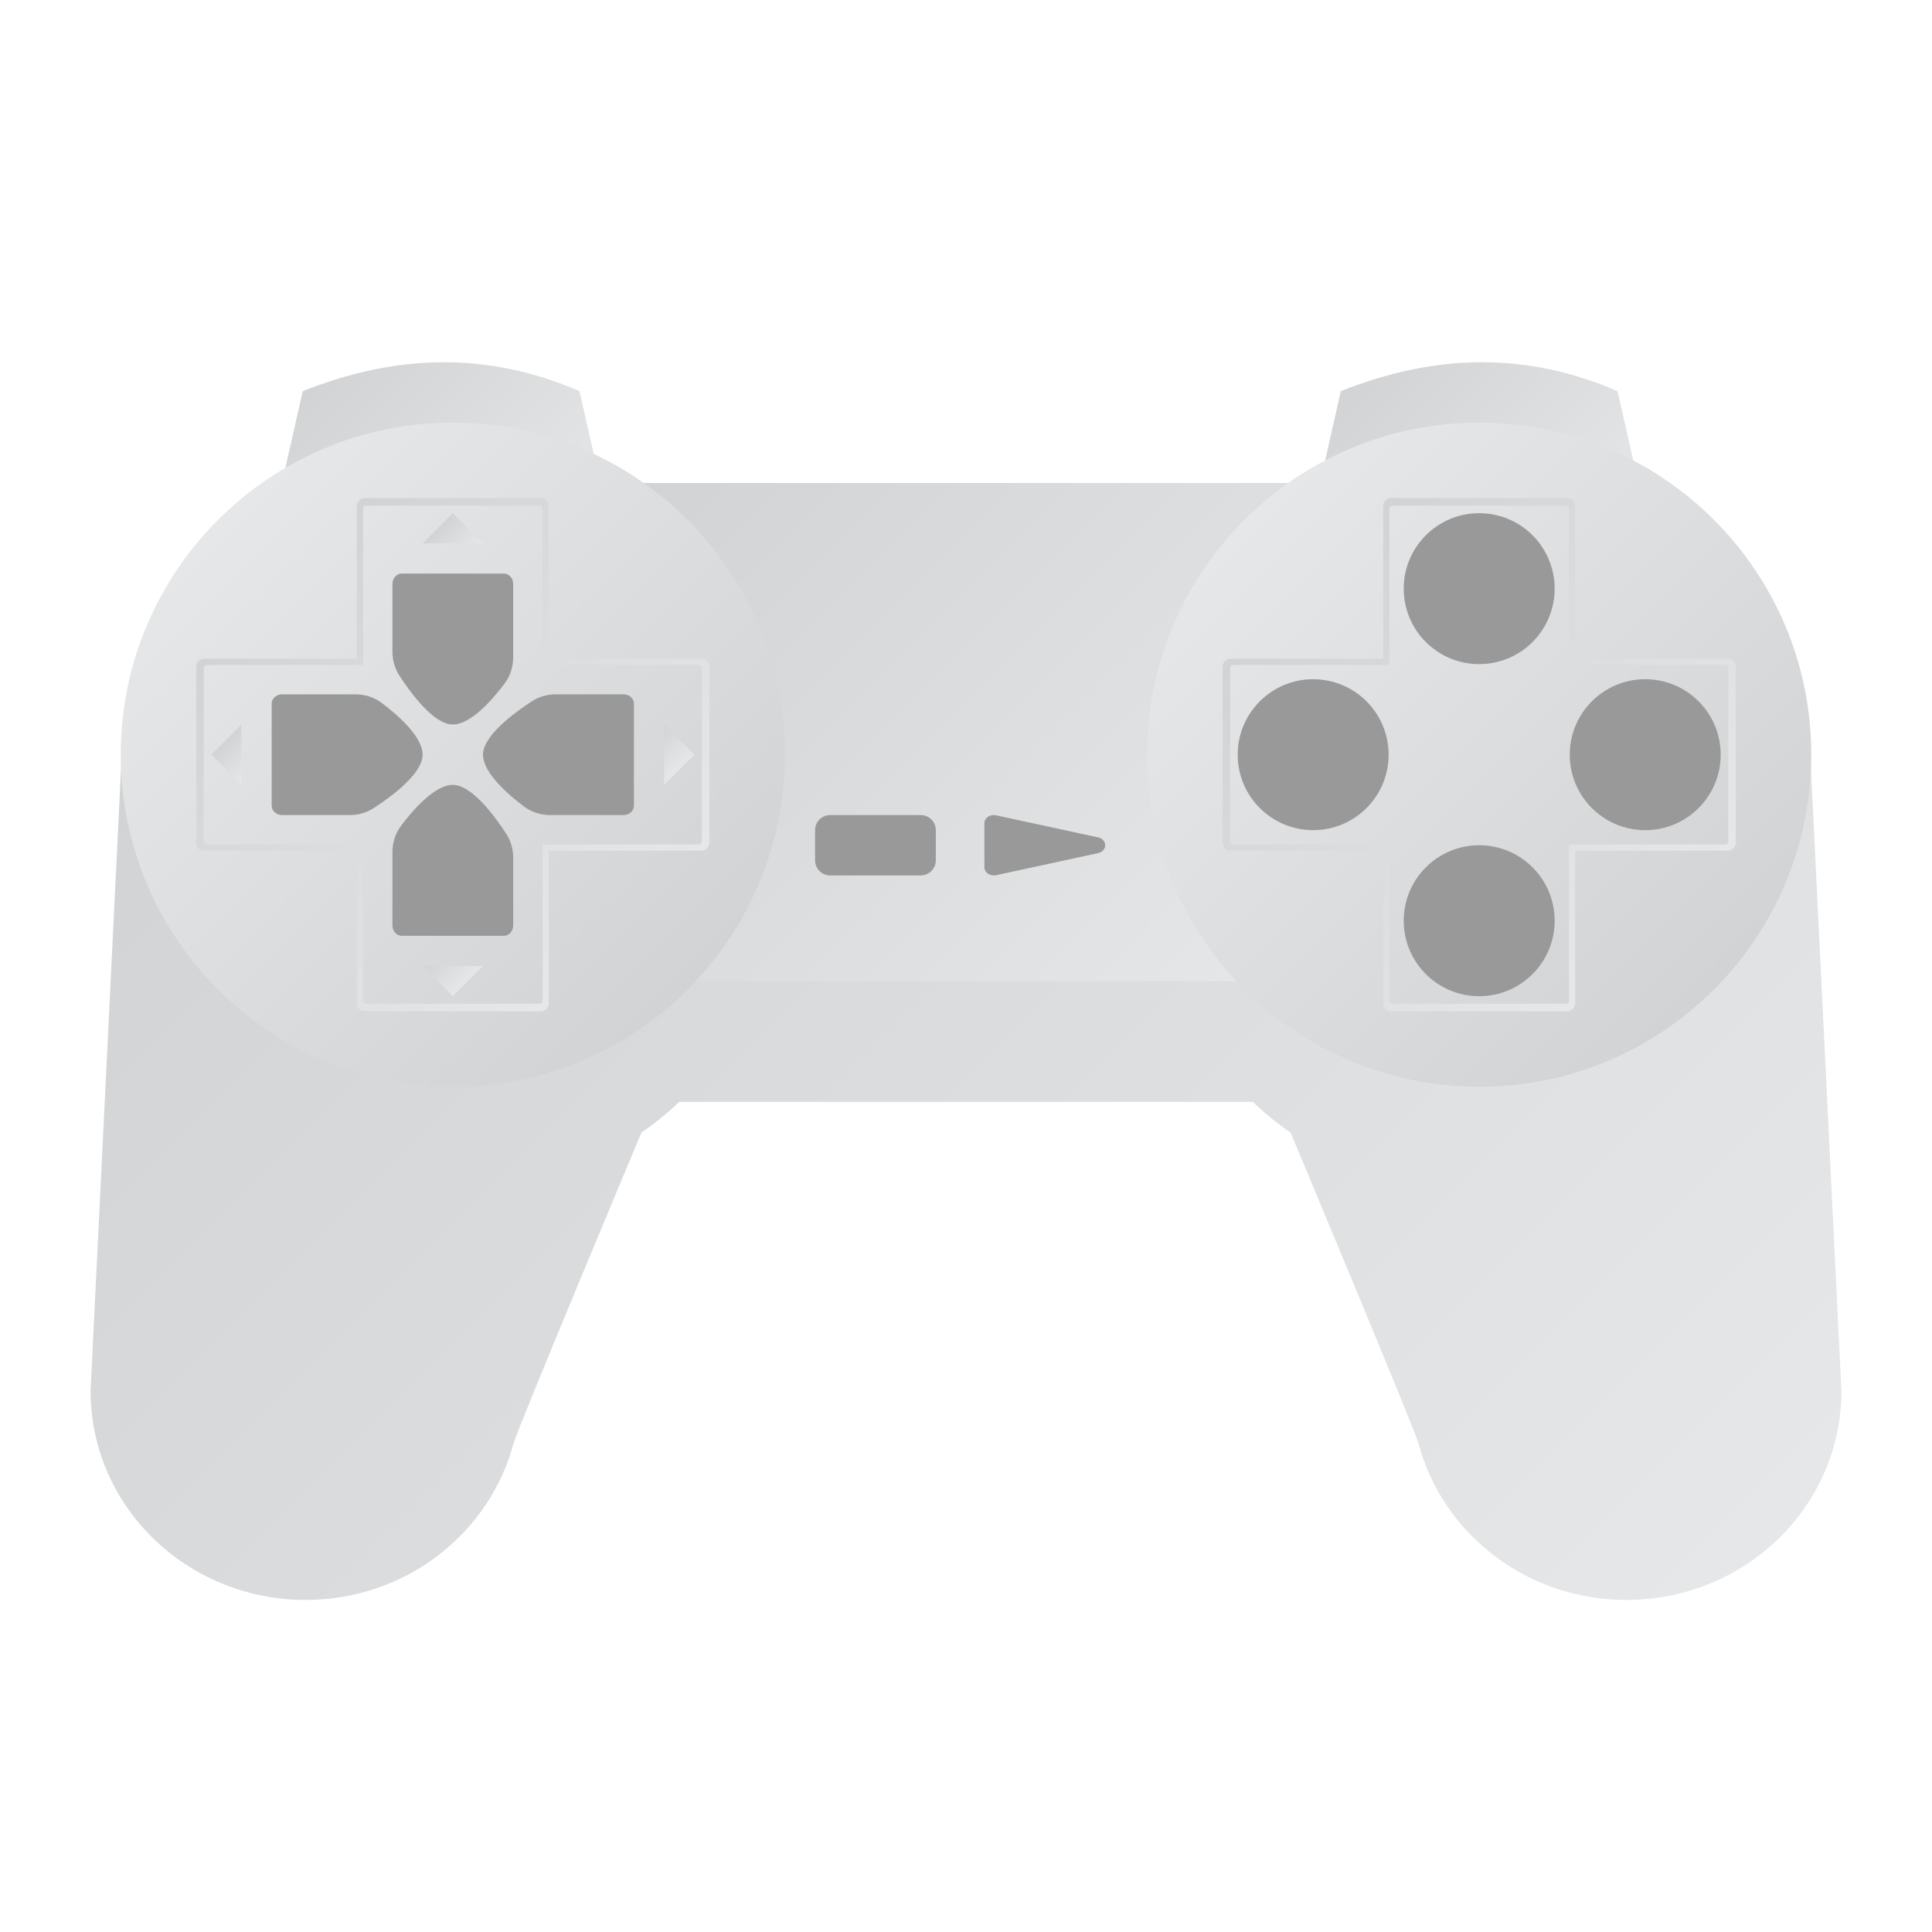 <?xml version="1.0" encoding="UTF-8" standalone="no"?>
<svg
   xmlns:dc="http://purl.org/dc/elements/1.1/"
   xmlns:cc="http://creativecommons.org/ns#"
   xmlns:rdf="http://www.w3.org/1999/02/22-rdf-syntax-ns#"
   xmlns:svg="http://www.w3.org/2000/svg"
   xmlns="http://www.w3.org/2000/svg"
   viewBox="0 0 320 320"
   height="320"
   width="320"
   xml:space="preserve"
   version="1.1"
   id="svg2"><defs
     id="defs6"><clipPath
       id="clipPath16"
       clipPathUnits="userSpaceOnUse"><path
         id="path18"
         d="m 160.888,159.003 -65.777,0 C 88.052,169.257 76.088,176 62.516,176 l 0,0 c -15.36,0 -28.652,-8.641 -35.113,-21.228 l 0,0 -11.333,0 L 12,71.693 C 12,56.398 24.755,44 40.491,44 l 0,0 c 13.262,0 24.382,8.816 27.554,20.743 l 0,0 c 0.519,1.949 16.943,41.184 16.943,41.184 l 0,0 c 1.785,1.223 3.463,2.584 5.015,4.073 l 0,0 75.994,0 c 1.551,-1.489 3.229,-2.85 5.014,-4.073 l 0,0 c 0,0 16.425,-39.235 16.942,-41.184 l 0,0 C 191.127,52.816 202.246,44 215.509,44 l 0,0 C 231.243,44 244,56.398 244,71.693 l 0,0 -4.071,83.079 -11.333,0 C 222.134,167.359 208.843,176 193.484,176 l 0,0 c -13.572,0 -25.537,-6.743 -32.596,-16.997" /></clipPath><linearGradient
       id="linearGradient24"
       spreadMethod="pad"
       gradientTransform="matrix(-161.125,161.125,161.125,161.125,208.562,25.014)"
       gradientUnits="userSpaceOnUse"
       y2="0"
       x2="1"
       y1="0"
       x1="0"><stop
         id="stop26"
         offset="0"
         style="stop-opacity:1;stop-color:#e6e7e8" /><stop
         id="stop28"
         offset="1"
         style="stop-opacity:1;stop-color:#d1d3d4" /></linearGradient><clipPath
       id="clipPath36"
       clipPathUnits="userSpaceOnUse"><path
         id="path38"
         d="m 84,126 88,0 0,66 -88,0 0,-66 z" /></clipPath><linearGradient
       id="linearGradient44"
       spreadMethod="pad"
       gradientTransform="matrix(-77,77,77,77,166.5,120.5)"
       gradientUnits="userSpaceOnUse"
       y2="0"
       x2="1"
       y1="0"
       x1="0"><stop
         id="stop46"
         offset="0"
         style="stop-opacity:1;stop-color:#e6e7e8" /><stop
         id="stop48"
         offset="1"
         style="stop-opacity:1;stop-color:#d1d3d4" /></linearGradient><clipPath
       id="clipPath56"
       clipPathUnits="userSpaceOnUse"><path
         id="path58"
         d="M 40.118,204.169 36.452,188 l 44,0 -3.667,16.169 C 70.685,206.809 64.708,208 58.828,208 l 0,0 c -6.341,0 -12.568,-1.385 -18.71,-3.831" /></clipPath><linearGradient
       id="linearGradient64"
       spreadMethod="pad"
       gradientTransform="matrix(-28.251,28.251,28.251,28.251,72.577,180.126)"
       gradientUnits="userSpaceOnUse"
       y2="0"
       x2="1"
       y1="0"
       x1="0"><stop
         id="stop66"
         offset="0"
         style="stop-opacity:1;stop-color:#e6e7e8" /><stop
         id="stop68"
         offset="1"
         style="stop-opacity:1;stop-color:#d1d3d4" /></linearGradient><clipPath
       id="clipPath76"
       clipPathUnits="userSpaceOnUse"><path
         id="path78"
         d="M 177.666,204.169 174,188 l 44,0 -3.667,16.169 c -6.1,2.64 -12.077,3.831 -17.957,3.831 l 0,0 c -6.34,0 -12.568,-1.385 -18.71,-3.831" /></clipPath><linearGradient
       id="linearGradient84"
       spreadMethod="pad"
       gradientTransform="matrix(-28.251,28.251,28.251,28.251,210.126,180.126)"
       gradientUnits="userSpaceOnUse"
       y2="0"
       x2="1"
       y1="0"
       x1="0"><stop
         id="stop86"
         offset="0"
         style="stop-opacity:1;stop-color:#e6e7e8" /><stop
         id="stop88"
         offset="1"
         style="stop-opacity:1;stop-color:#d1d3d4" /></linearGradient><clipPath
       id="clipPath96"
       clipPathUnits="userSpaceOnUse"><path
         id="path98"
         d="m 16,156 c 0,-24.3 19.699,-44 44,-44 l 0,0 c 24.3,0 44,19.7 44,44 l 0,0 c 0,24.301 -19.7,44 -44,44 l 0,0 C 35.699,200 16,180.301 16,156" /></clipPath><linearGradient
       id="linearGradient104"
       spreadMethod="pad"
       gradientTransform="matrix(62.225,-62.225,-62.225,-62.225,28.887,187.113)"
       gradientUnits="userSpaceOnUse"
       y2="0"
       x2="1"
       y1="0"
       x1="0"><stop
         id="stop106"
         offset="0"
         style="stop-opacity:1;stop-color:#e6e7e8" /><stop
         id="stop108"
         offset="1"
         style="stop-opacity:1;stop-color:#d1d3d4" /></linearGradient><clipPath
       id="clipPath116"
       clipPathUnits="userSpaceOnUse"><path
         id="path118"
         d="m 152,156 c 0,-24.3 19.699,-44 44,-44 l 0,0 c 24.3,0 44,19.7 44,44 l 0,0 c 0,24.301 -19.7,44 -44,44 l 0,0 c -24.301,0 -44,-19.699 -44,-44" /></clipPath><linearGradient
       id="linearGradient124"
       spreadMethod="pad"
       gradientTransform="matrix(62.225,-62.225,-62.225,-62.225,164.887,187.113)"
       gradientUnits="userSpaceOnUse"
       y2="0"
       x2="1"
       y1="0"
       x1="0"><stop
         id="stop126"
         offset="0"
         style="stop-opacity:1;stop-color:#e6e7e8" /><stop
         id="stop128"
         offset="1"
         style="stop-opacity:1;stop-color:#d1d3d4" /></linearGradient><clipPath
       id="clipPath136"
       clipPathUnits="userSpaceOnUse"><path
         id="path138"
         d="M 0,256 256,256 256,0 0,0 0,256 Z" /></clipPath><clipPath
       id="clipPath148"
       clipPathUnits="userSpaceOnUse"><path
         id="path150"
         d="m 184.366,190 c -0.598,0 -1.082,-0.484 -1.082,-1.082 l 0,0 0,-20.202 -20.202,0 c -0.598,0 -1.082,-0.484 -1.082,-1.082 l 0,0 0,-23.268 c 0,-0.597 0.484,-1.082 1.082,-1.082 l 0,0 20.202,0 0,-20.202 c 0,-0.597 0.484,-1.082 1.082,-1.082 l 0,0 23.268,0 c 0.598,0 1.082,0.485 1.082,1.082 l 0,0 0,20.202 20.202,0 c 0.597,0 1.082,0.485 1.082,1.082 l 0,0 0,23.268 c 0,0.598 -0.485,1.082 -1.082,1.082 l 0,0 -20.202,0 0,20.202 c 0,0.598 -0.484,1.082 -1.082,1.082 l 0,0 -23.268,0 z M 163,144.464 l 0,23.073 c 0,0.197 0.16,0.357 0.358,0.357 l 0,0 20.032,0 0.716,0 0,0.716 0,20.033 c 0,0.197 0.16,0.357 0.357,0.357 l 0,0 23.073,0 c 0.197,0 0.359,-0.16 0.359,-0.357 l 0,0 0,-20.033 0,-0.716 0.715,0 20.032,0 c 0.197,0 0.358,-0.16 0.358,-0.357 l 0,0 0,-23.073 c 0,-0.198 -0.161,-0.359 -0.358,-0.359 l 0,0 -20.032,0 -0.715,0 0,-0.714 0,-20.033 c 0,-0.197 -0.162,-0.358 -0.359,-0.358 l 0,0 -23.073,0 c -0.197,0 -0.357,0.161 -0.357,0.358 l 0,0 0,20.033 0,0.714 -0.716,0 -20.032,0 c -0.198,0 -0.358,0.161 -0.358,0.359" /></clipPath><linearGradient
       id="linearGradient156"
       spreadMethod="pad"
       gradientTransform="matrix(-46.082,46.082,46.082,46.082,219.041,132.959)"
       gradientUnits="userSpaceOnUse"
       y2="0"
       x2="1"
       y1="0"
       x1="0"><stop
         id="stop158"
         offset="0"
         style="stop-opacity:1;stop-color:#e6e7e8" /><stop
         id="stop160"
         offset="1"
         style="stop-opacity:1;stop-color:#d1d3d4" /></linearGradient><clipPath
       id="clipPath168"
       clipPathUnits="userSpaceOnUse"><path
         id="path170"
         d="m 48.366,190 c -0.598,0 -1.082,-0.484 -1.082,-1.082 l 0,0 0,-20.202 -20.202,0 c -0.598,0 -1.082,-0.484 -1.082,-1.082 l 0,0 0,-23.268 c 0,-0.597 0.484,-1.082 1.082,-1.082 l 0,0 20.202,0 0,-20.202 c 0,-0.597 0.484,-1.082 1.082,-1.082 l 0,0 23.268,0 c 0.597,0 1.082,0.485 1.082,1.082 l 0,0 0,20.202 20.202,0 c 0.597,0 1.082,0.485 1.082,1.082 l 0,0 0,23.268 c 0,0.598 -0.485,1.082 -1.082,1.082 l 0,0 -20.202,0 0,20.202 c 0,0.598 -0.485,1.082 -1.082,1.082 l 0,0 -23.268,0 z M 27,144.464 l 0,23.073 c 0,0.197 0.16,0.357 0.357,0.357 l 0,0 20.033,0 0.716,0 0,0.716 0,20.033 c 0,0.197 0.16,0.357 0.357,0.357 l 0,0 23.073,0 c 0.198,0 0.359,-0.16 0.359,-0.357 l 0,0 0,-20.033 0,-0.716 0.715,0 20.032,0 c 0.198,0 0.358,-0.16 0.358,-0.357 l 0,0 0,-23.073 c 0,-0.198 -0.16,-0.359 -0.358,-0.359 l 0,0 -20.032,0 -0.715,0 0,-0.714 0,-20.033 c 0,-0.197 -0.161,-0.358 -0.359,-0.358 l 0,0 -23.073,0 c -0.197,0 -0.357,0.161 -0.357,0.358 l 0,0 0,20.033 0,0.714 -0.716,0 -20.033,0 c -0.197,0 -0.357,0.161 -0.357,0.359" /></clipPath><linearGradient
       id="linearGradient176"
       spreadMethod="pad"
       gradientTransform="matrix(-46.082,46.082,46.082,46.082,83.041,132.959)"
       gradientUnits="userSpaceOnUse"
       y2="0"
       x2="1"
       y1="0"
       x1="0"><stop
         id="stop178"
         offset="0"
         style="stop-opacity:1;stop-color:#e6e7e8" /><stop
         id="stop180"
         offset="1"
         style="stop-opacity:1;stop-color:#d1d3d4" /></linearGradient><clipPath
       id="clipPath188"
       clipPathUnits="userSpaceOnUse"><path
         id="path190"
         d="M 0,256 256,256 256,0 0,0 0,256 Z" /></clipPath><clipPath
       id="clipPath212"
       clipPathUnits="userSpaceOnUse"><path
         id="path214"
         d="m 88,152 4,4 -4,4 0,-8 z" /></clipPath><linearGradient
       id="linearGradient220"
       spreadMethod="pad"
       gradientTransform="matrix(-4,4,4,4,90,154)"
       gradientUnits="userSpaceOnUse"
       y2="0"
       x2="1"
       y1="0"
       x1="0"><stop
         id="stop222"
         offset="0"
         style="stop-opacity:1;stop-color:#e6e7e8" /><stop
         id="stop224"
         offset="1"
         style="stop-opacity:1;stop-color:#d1d3d4" /></linearGradient><clipPath
       id="clipPath232"
       clipPathUnits="userSpaceOnUse"><path
         id="path234"
         d="m 28,156 4,-4 0,8 -4,-4 z" /></clipPath><linearGradient
       id="linearGradient240"
       spreadMethod="pad"
       gradientTransform="matrix(-4,4,4,4,34,154)"
       gradientUnits="userSpaceOnUse"
       y2="0"
       x2="1"
       y1="0"
       x1="0"><stop
         id="stop242"
         offset="0"
         style="stop-opacity:1;stop-color:#e6e7e8" /><stop
         id="stop244"
         offset="1"
         style="stop-opacity:1;stop-color:#d1d3d4" /></linearGradient><clipPath
       id="clipPath252"
       clipPathUnits="userSpaceOnUse"><path
         id="path254"
         d="m 56,128 4,-4 4,4 -8,0 z" /></clipPath><linearGradient
       id="linearGradient260"
       spreadMethod="pad"
       gradientTransform="matrix(-4,4,4,4,62,126)"
       gradientUnits="userSpaceOnUse"
       y2="0"
       x2="1"
       y1="0"
       x1="0"><stop
         id="stop262"
         offset="0"
         style="stop-opacity:1;stop-color:#e6e7e8" /><stop
         id="stop264"
         offset="1"
         style="stop-opacity:1;stop-color:#d1d3d4" /></linearGradient><clipPath
       id="clipPath272"
       clipPathUnits="userSpaceOnUse"><path
         id="path274"
         d="m 56,184 8,0 -4,4 -4,-4 z" /></clipPath><linearGradient
       id="linearGradient280"
       spreadMethod="pad"
       gradientTransform="matrix(-4,4,4,4,62,182)"
       gradientUnits="userSpaceOnUse"
       y2="0"
       x2="1"
       y1="0"
       x1="0"><stop
         id="stop282"
         offset="0"
         style="stop-opacity:1;stop-color:#e6e7e8" /><stop
         id="stop284"
         offset="1"
         style="stop-opacity:1;stop-color:#d1d3d4" /></linearGradient><clipPath
       id="clipPath292"
       clipPathUnits="userSpaceOnUse"><path
         id="path294"
         d="M 0,256 256,256 256,0 0,0 0,256 Z" /></clipPath><clipPath
       id="clipPath300"
       clipPathUnits="userSpaceOnUse"><path
         id="path302"
         d="m 36,164 20,0 0,-16 -20,0 0,16 z" /></clipPath></defs><g
     transform="matrix(1.25,0,0,-1.25,0,320)"
     id="g10"><g
       id="g12"><g
         clip-path="url(#clipPath16)"
         id="g14"><g
           id="g20"><g
             id="g22"><path
               id="path30"
               style="fill:url(#linearGradient24);stroke:none"
               d="m 160.888,159.003 -65.777,0 C 88.052,169.257 76.088,176 62.516,176 l 0,0 c -15.36,0 -28.652,-8.641 -35.113,-21.228 l 0,0 -11.333,0 L 12,71.693 C 12,56.398 24.755,44 40.491,44 l 0,0 c 13.262,0 24.382,8.816 27.554,20.743 l 0,0 c 0.519,1.949 16.943,41.184 16.943,41.184 l 0,0 c 1.785,1.223 3.463,2.584 5.015,4.073 l 0,0 75.994,0 c 1.551,-1.489 3.229,-2.85 5.014,-4.073 l 0,0 c 0,0 16.425,-39.235 16.942,-41.184 l 0,0 C 191.127,52.816 202.246,44 215.509,44 l 0,0 C 231.243,44 244,56.398 244,71.693 l 0,0 -4.071,83.079 -11.333,0 C 222.134,167.359 208.843,176 193.484,176 l 0,0 c -13.572,0 -25.537,-6.743 -32.596,-16.997" /></g></g></g></g><g
       id="g32"><g
         clip-path="url(#clipPath36)"
         id="g34"><g
           id="g40"><g
             id="g42"><path
               id="path50"
               style="fill:url(#linearGradient44);stroke:none"
               d="m 84,126 88,0 0,66 -88,0 0,-66 z" /></g></g></g></g><g
       id="g52"><g
         clip-path="url(#clipPath56)"
         id="g54"><g
           id="g60"><g
             id="g62"><path
               id="path70"
               style="fill:url(#linearGradient64);stroke:none"
               d="M 40.118,204.169 36.452,188 l 44,0 -3.667,16.169 C 70.685,206.809 64.708,208 58.828,208 l 0,0 c -6.341,0 -12.568,-1.385 -18.71,-3.831" /></g></g></g></g><g
       id="g72"><g
         clip-path="url(#clipPath76)"
         id="g74"><g
           id="g80"><g
             id="g82"><path
               id="path90"
               style="fill:url(#linearGradient84);stroke:none"
               d="M 177.666,204.169 174,188 l 44,0 -3.667,16.169 c -6.1,2.64 -12.077,3.831 -17.957,3.831 l 0,0 c -6.34,0 -12.568,-1.385 -18.71,-3.831" /></g></g></g></g><g
       id="g92"><g
         clip-path="url(#clipPath96)"
         id="g94"><g
           id="g100"><g
             id="g102"><path
               id="path110"
               style="fill:url(#linearGradient104);stroke:none"
               d="m 16,156 c 0,-24.3 19.699,-44 44,-44 l 0,0 c 24.3,0 44,19.7 44,44 l 0,0 c 0,24.301 -19.7,44 -44,44 l 0,0 C 35.699,200 16,180.301 16,156" /></g></g></g></g><g
       id="g112"><g
         clip-path="url(#clipPath116)"
         id="g114"><g
           id="g120"><g
             id="g122"><path
               id="path130"
               style="fill:url(#linearGradient124);stroke:none"
               d="m 152,156 c 0,-24.3 19.699,-44 44,-44 l 0,0 c 24.3,0 44,19.7 44,44 l 0,0 c 0,24.301 -19.7,44 -44,44 l 0,0 c -24.301,0 -44,-19.699 -44,-44" /></g></g></g></g><g
       id="g132"><g
         clip-path="url(#clipPath136)"
         id="g134"><g
           transform="translate(110,148)"
           id="g140"><path
             id="path142"
             style="fill:#999999;fill-opacity:1;fill-rule:nonzero;stroke:none"
             d="m 0,0 12,0 c 1.105,0 2,-0.895 2,-2 l 0,-4 c 0,-1.105 -0.895,-2 -2,-2 L 0,-8 c -1.105,0 -2,0.895 -2,2 l 0,4 c 0,1.105 0.895,2 2,2" /></g></g></g><g
       id="g144"><g
         clip-path="url(#clipPath148)"
         id="g146"><g
           id="g152"><g
             id="g154"><path
               id="path162"
               style="fill:url(#linearGradient156);stroke:none"
               d="m 184.366,190 c -0.598,0 -1.082,-0.484 -1.082,-1.082 l 0,0 0,-20.202 -20.202,0 c -0.598,0 -1.082,-0.484 -1.082,-1.082 l 0,0 0,-23.268 c 0,-0.597 0.484,-1.082 1.082,-1.082 l 0,0 20.202,0 0,-20.202 c 0,-0.597 0.484,-1.082 1.082,-1.082 l 0,0 23.268,0 c 0.598,0 1.082,0.485 1.082,1.082 l 0,0 0,20.202 20.202,0 c 0.597,0 1.082,0.485 1.082,1.082 l 0,0 0,23.268 c 0,0.598 -0.485,1.082 -1.082,1.082 l 0,0 -20.202,0 0,20.202 c 0,0.598 -0.484,1.082 -1.082,1.082 l 0,0 -23.268,0 z M 163,144.464 l 0,23.073 c 0,0.197 0.16,0.357 0.358,0.357 l 0,0 20.032,0 0.716,0 0,0.716 0,20.033 c 0,0.197 0.16,0.357 0.357,0.357 l 0,0 23.073,0 c 0.197,0 0.359,-0.16 0.359,-0.357 l 0,0 0,-20.033 0,-0.716 0.715,0 20.032,0 c 0.197,0 0.358,-0.16 0.358,-0.357 l 0,0 0,-23.073 c 0,-0.198 -0.161,-0.359 -0.358,-0.359 l 0,0 -20.032,0 -0.715,0 0,-0.714 0,-20.033 c 0,-0.197 -0.162,-0.358 -0.359,-0.358 l 0,0 -23.073,0 c -0.197,0 -0.357,0.161 -0.357,0.358 l 0,0 0,20.033 0,0.714 -0.716,0 -20.032,0 c -0.198,0 -0.358,0.161 -0.358,0.359" /></g></g></g></g><g
       id="g164"><g
         clip-path="url(#clipPath168)"
         id="g166"><g
           id="g172"><g
             id="g174"><path
               id="path182"
               style="fill:url(#linearGradient176);stroke:none"
               d="m 48.366,190 c -0.598,0 -1.082,-0.484 -1.082,-1.082 l 0,0 0,-20.202 -20.202,0 c -0.598,0 -1.082,-0.484 -1.082,-1.082 l 0,0 0,-23.268 c 0,-0.597 0.484,-1.082 1.082,-1.082 l 0,0 20.202,0 0,-20.202 c 0,-0.597 0.484,-1.082 1.082,-1.082 l 0,0 23.268,0 c 0.597,0 1.082,0.485 1.082,1.082 l 0,0 0,20.202 20.202,0 c 0.597,0 1.082,0.485 1.082,1.082 l 0,0 0,23.268 c 0,0.598 -0.485,1.082 -1.082,1.082 l 0,0 -20.202,0 0,20.202 c 0,0.598 -0.485,1.082 -1.082,1.082 l 0,0 -23.268,0 z M 27,144.464 l 0,23.073 c 0,0.197 0.16,0.357 0.357,0.357 l 0,0 20.033,0 0.716,0 0,0.716 0,20.033 c 0,0.197 0.16,0.357 0.357,0.357 l 0,0 23.073,0 c 0.198,0 0.359,-0.16 0.359,-0.357 l 0,0 0,-20.033 0,-0.716 0.715,0 20.032,0 c 0.198,0 0.358,-0.16 0.358,-0.357 l 0,0 0,-23.073 c 0,-0.198 -0.16,-0.359 -0.358,-0.359 l 0,0 -20.032,0 -0.715,0 0,-0.714 0,-20.033 c 0,-0.197 -0.161,-0.358 -0.359,-0.358 l 0,0 -23.073,0 c -0.197,0 -0.357,0.161 -0.357,0.358 l 0,0 0,20.033 0,0.714 -0.716,0 -20.033,0 c -0.197,0 -0.357,0.161 -0.357,0.359" /></g></g></g></g><g
       id="g184"><g
         clip-path="url(#clipPath188)"
         id="g186"><g
           transform="translate(206,178)"
           id="g192"><path
             id="path194"
             style="fill:#999999;fill-opacity:1;fill-rule:nonzero;stroke:none"
             d="m 0,0 c 0,-5.523 -4.477,-10 -10,-10 -5.523,0 -10,4.477 -10,10 0,5.523 4.477,10 10,10 C -4.477,10 0,5.523 0,0" /></g><g
           transform="translate(206,134)"
           id="g196"><path
             id="path198"
             style="fill:#999999;fill-opacity:1;fill-rule:nonzero;stroke:none"
             d="m 0,0 c 0,-5.523 -4.477,-10 -10,-10 -5.523,0 -10,4.477 -10,10 0,5.523 4.477,10 10,10 C -4.477,10 0,5.523 0,0" /></g><g
           transform="translate(228,156)"
           id="g200"><path
             id="path202"
             style="fill:#999999;fill-opacity:1;fill-rule:nonzero;stroke:none"
             d="m 0,0 c 0,-5.523 -4.477,-10 -10,-10 -5.523,0 -10,4.477 -10,10 0,5.523 4.477,10 10,10 C -4.477,10 0,5.523 0,0" /></g><g
           transform="translate(184,156)"
           id="g204"><path
             id="path206"
             style="fill:#999999;fill-opacity:1;fill-rule:nonzero;stroke:none"
             d="m 0,0 c 0,-5.523 -4.477,-10 -10,-10 -5.523,0 -10,4.477 -10,10 0,5.523 4.477,10 10,10 C -4.477,10 0,5.523 0,0" /></g></g></g><g
       id="g208"><g
         clip-path="url(#clipPath212)"
         id="g210"><g
           id="g216"><g
             id="g218"><path
               id="path226"
               style="fill:url(#linearGradient220);stroke:none"
               d="m 88,152 4,4 -4,4 0,-8 z" /></g></g></g></g><g
       id="g228"><g
         clip-path="url(#clipPath232)"
         id="g230"><g
           id="g236"><g
             id="g238"><path
               id="path246"
               style="fill:url(#linearGradient240);stroke:none"
               d="m 28,156 4,-4 0,8 -4,-4 z" /></g></g></g></g><g
       id="g248"><g
         clip-path="url(#clipPath252)"
         id="g250"><g
           id="g256"><g
             id="g258"><path
               id="path266"
               style="fill:url(#linearGradient260);stroke:none"
               d="m 56,128 4,-4 4,4 -8,0 z" /></g></g></g></g><g
       id="g268"><g
         clip-path="url(#clipPath272)"
         id="g270"><g
           id="g276"><g
             id="g278"><path
               id="path286"
               style="fill:url(#linearGradient280);stroke:none"
               d="m 56,184 8,0 -4,4 -4,-4 z" /></g></g></g></g><g
       id="g288"><g
         clip-path="url(#clipPath292)"
         id="g290"><g
           id="g296"><g
             id="g298" /><g
             id="g304"><g
               id="g306"
               clip-path="url(#clipPath300)"><g
                 id="g308"
                 transform="translate(36,162.757)"><path
                   id="path310"
                   style="fill:#999999;fill-opacity:1;fill-rule:nonzero;stroke:none"
                   d="m 0,0 0,-13.515 c 0,-0.686 0.615,-1.242 1.373,-1.242 l 8.959,0 c 1.133,0 2.241,0.309 3.162,0.906 2.308,1.493 6.506,4.559 6.506,7.094 0,2.421 -3.378,5.327 -5.454,6.884 -0.974,0.731 -2.204,1.116 -3.469,1.116 l -9.704,0 C 0.615,1.243 0,0.686 0,0" /></g></g></g></g><g
           transform="translate(84,149.243)"
           id="g312"><path
             id="path314"
             style="fill:#999999;fill-opacity:1;fill-rule:nonzero;stroke:none"
             d="m 0,0 0,13.515 c 0,0.686 -0.615,1.242 -1.373,1.242 l -8.959,0 c -1.133,0 -2.241,-0.309 -3.162,-0.906 C -15.802,12.358 -20,9.292 -20,6.757 c 0,-2.421 3.378,-5.327 5.454,-6.884 0.974,-0.731 2.204,-1.116 3.469,-1.116 l 9.704,0 C -0.615,-1.243 0,-0.686 0,0" /></g><g
           transform="translate(66.757,180)"
           id="g316"><path
             id="path318"
             style="fill:#999999;fill-opacity:1;fill-rule:nonzero;stroke:none"
             d="m 0,0 -13.515,0 c -0.686,0 -1.242,-0.615 -1.242,-1.373 l 0,-8.959 c 0,-1.133 0.309,-2.241 0.906,-3.162 1.493,-2.308 4.559,-6.506 7.094,-6.506 2.421,0 5.327,3.378 6.884,5.454 0.731,0.974 1.116,2.204 1.116,3.469 l 0,9.704 C 1.243,-0.615 0.686,0 0,0" /></g><g
           transform="translate(53.243,132)"
           id="g320"><path
             id="path322"
             style="fill:#999999;fill-opacity:1;fill-rule:nonzero;stroke:none"
             d="m 0,0 13.515,0 c 0.686,0 1.242,0.615 1.242,1.373 l 0,8.959 c 0,1.133 -0.309,2.241 -0.906,3.162 C 12.358,15.802 9.292,20 6.757,20 4.336,20 1.43,16.622 -0.127,14.546 -0.858,13.572 -1.243,12.342 -1.243,11.077 l 0,-9.704 C -1.243,0.615 -0.686,0 0,0" /></g><g
           transform="translate(131.982,147.967)"
           id="g324"><path
             id="path326"
             style="fill:#999999;fill-opacity:1;fill-rule:nonzero;stroke:none"
             d="m 0,0 13.515,-2.924 c 1.255,-0.272 1.255,-1.815 0,-2.087 L 0,-7.935 c -0.784,-0.169 -1.544,0.344 -1.544,1.044 l 0,5.848 C -1.544,-0.344 -0.784,0.17 0,0" /></g></g></g></g></svg>